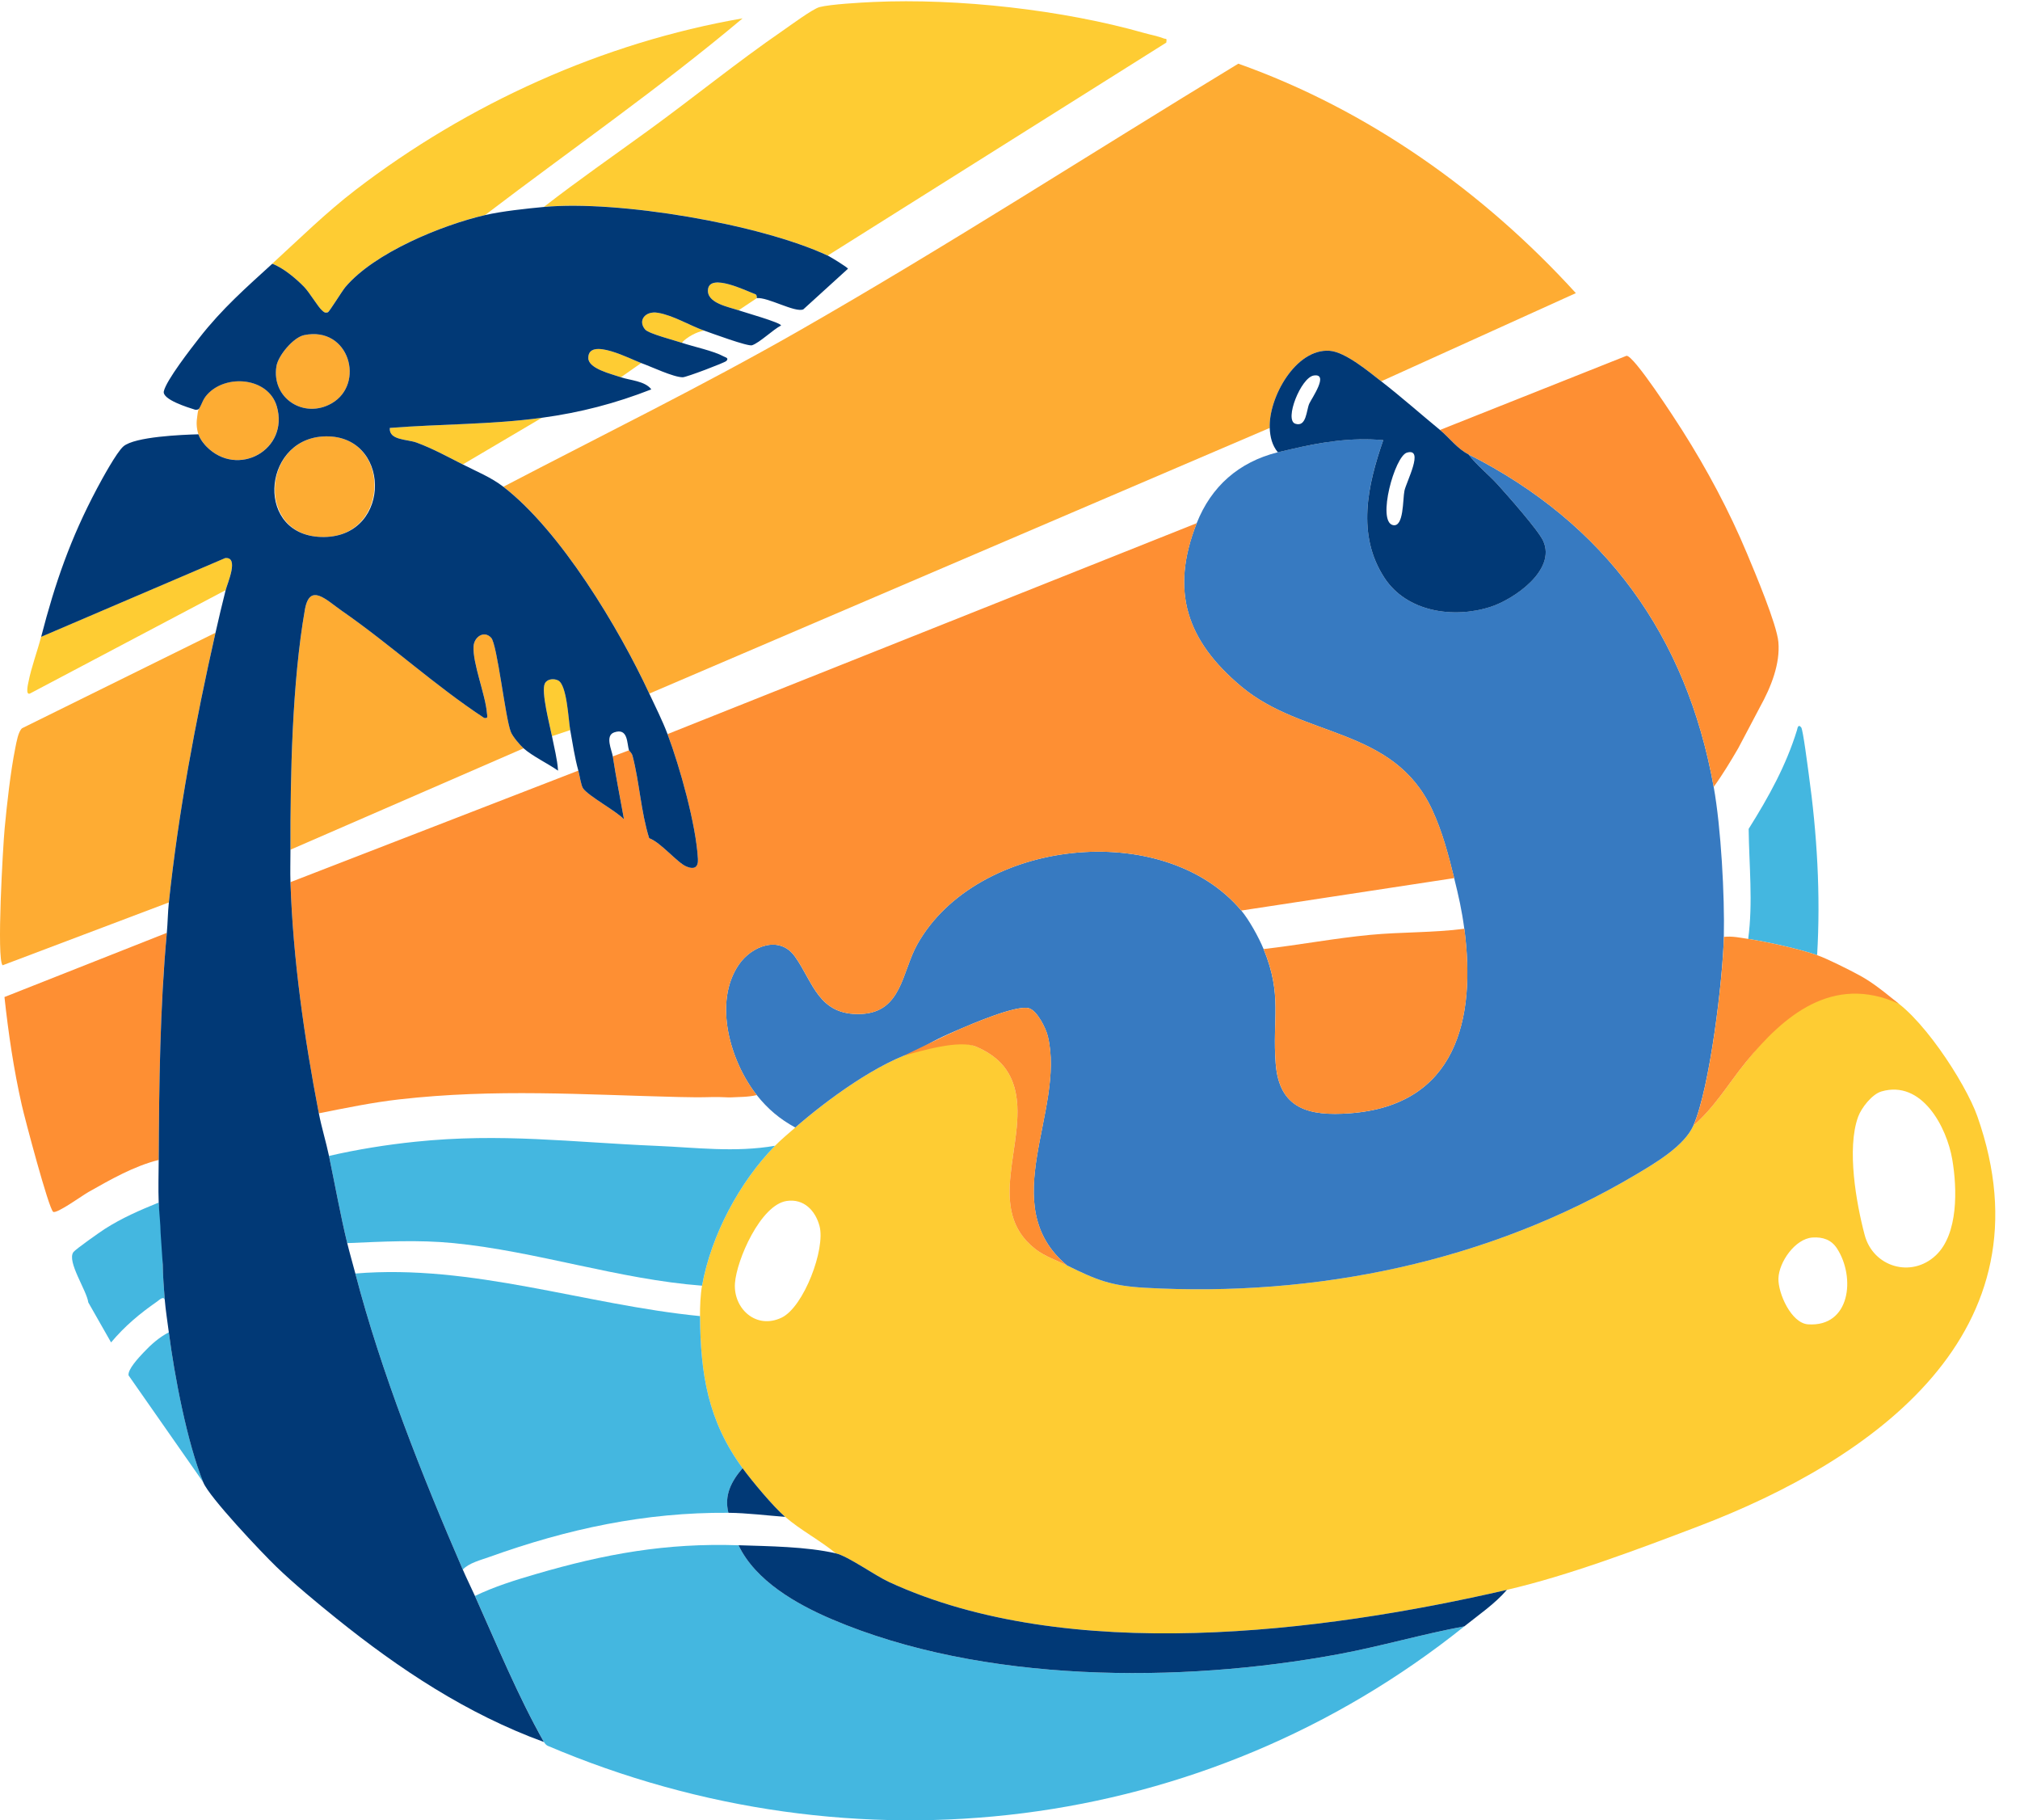 <?xml version="1.0" encoding="UTF-8" standalone="no"?>
<svg
   id="Layer_2"
   data-name="Layer 2"
   viewBox="0 0 995.39 896.8"
   version="1.1"
   sodipodi:docname="pybeach2025-fullcolor.svg"
   inkscape:version="1.4.2 (f4327f4, 2025-05-13)"
   xmlns:inkscape="http://www.inkscape.org/namespaces/inkscape"
   xmlns:sodipodi="http://sodipodi.sourceforge.net/DTD/sodipodi-0.dtd"
   xmlns="http://www.w3.org/2000/svg"
   xmlns:svg="http://www.w3.org/2000/svg">
  <sodipodi:namedview
     id="namedview32"
     pagecolor="#ffffff"
     bordercolor="#000000"
     borderopacity="0.25"
     inkscape:showpageshadow="2"
     inkscape:pageopacity="0.0"
     inkscape:pagecheckerboard="0"
     inkscape:deskcolor="#d1d1d1"
     inkscape:zoom="1.9781445"
     inkscape:cx="497.94137"
     inkscape:cy="448.39999"
     inkscape:window-width="3840"
     inkscape:window-height="2036"
     inkscape:window-x="3348"
     inkscape:window-y="-12"
     inkscape:window-maximized="1"
     inkscape:current-layer="Layer_2" />
  <defs
     id="defs1">
    <style
       id="style1">
      .cls-1 {
        fill: #fecc33;
      }

      .cls-2 {
        fill: #3790c1;
      }

      .cls-3 {
        fill: #fd8e33;
      }

      .cls-4 {
        fill: #013976;
      }
    </style>
  </defs>
  <path
     class="cls-1"
     d="M929.38,490.55c16.01,7.25,39.16,42.86,44.99,59.41,37.46,106.27-50.85,169.07-137.65,202.08-29.26,11.13-63.89,24.23-94.16,31.22-91.76,21.18-216.37,36.71-304.38-3.82-7.19-3.31-20.24-12.76-26.3-14.16-7.86-6.47-17.28-11.34-24.98-17.98-5.86-5.06-16.38-17.68-20.98-23.98-17.12-23.43-20.76-46.37-20.98-74.93-.04-4.54.2-10.58,1-14.99,4.53-25.01,18.55-51.17,35.97-68.93,2.92-2.98,6.8-6.21,9.99-8.99,15.58-13.56,41.13-32.43,60.94-37.96,8.65-2.42,19.94-5.47,28.3-1.83,10.13,4.41,16.72,10.97,19.19,21.78,5.83,25.55-15.4,58.4,9.96,77.95,4.75,3.66,10.3,5.44,15.48,7.99,14.53,7.17,21.63,10.09,38.42,11.03,84.29,4.7,169.49-12.73,241.99-55.8,9.43-5.6,23.85-14.06,28.29-24.16,10.38-8.84,17.44-20.95,26-31.44,18.29-22.4,36.14-47.34,68.9-32.5ZM927.1,537.72c-4.59,1.34-9.84,7.99-11.48,12.5-5.69,15.61-.94,42.55,3.24,58.25,4.19,15.72,22.98,21.35,35.04,10,11.18-10.51,10.54-32.94,8.13-47.18-2.72-16.07-15.01-39.39-34.94-33.57ZM387.66,591.67c-12.84,1.9-24.69,29-25.5,40.55-.87,12.37,10.35,22.98,23,16.93,10.88-5.2,21.71-33.85,18.67-45.15-2.04-7.6-7.72-13.58-16.17-12.33ZM893.16,609.68c-8.56.55-16.61,12.13-16.81,20.23-.18,7.33,6.35,21.97,14.58,22.54,20.89,1.43,23.48-23.2,14.3-37.36-2.79-4.31-6.97-5.74-12.08-5.41Z"
     id="path1" />
  <path
     class="cls-2"
     d="M629.67,222.81c1.37-.34,4.15-.96,5.87-1.37,15.35-3.61,30.07-6.04,46.07-4.62-7.71,22.28-13.26,46.63.59,67.84,10.97,16.79,33.9,20.19,52.14,14.35,11.66-3.73,32.71-18.2,26.06-32.61-2.44-5.28-17.59-22.38-22.33-27.63-4.65-5.14-10.27-9.44-14.5-14.97,67.33,34,107.43,89.16,120.88,163.84,3.62,20.1,5.45,53.61,5,73.93-.46,20.74-6.86,74.44-14.99,92.91-4.44,10.1-18.85,18.56-28.29,24.16-72.5,43.07-157.7,60.5-241.99,55.8-16.79-.94-23.89-3.86-38.42-11.03-35.67-29.77-.54-76.25-9.44-112.94-.97-3.98-5.24-12.54-9.26-13.73-6.08-1.8-28.21,7.71-34.93,10.62-6.26,2.71-14.08,6.06-19.31,10.16-19.81,5.53-45.36,24.4-60.94,37.96-7.62-4.14-13.59-9.18-18.98-15.98-13-16.43-21.6-45.59-8.83-64.27,6.27-9.17,20.05-14.64,27.64-3.99,8.98,12.59,11.62,29.2,32.59,28.31,20.12-.85,20.11-20.75,27.7-34.3,29.18-52.08,121.34-62.29,159.67-16.66,3.88,4.62,8.68,13.36,10.99,18.98,9.42,22.94,4.2,34.19,5.96,56.48s16.36,25.91,36.48,24.43c52.48-3.88,62.34-46.37,56.46-90.89-1.23-9.28-2.79-16.08-5-24.98-2.83-11.41-5.78-22.77-10.82-33.64-19.02-40.99-63.5-35.14-94.09-60.76-26.8-22.45-35.21-46.89-21.97-80.43,7.16-18.14,20.74-30.14,39.96-34.97Z"
     id="path2"
     style="fill:#377ac1;fill-opacity:1" />
  <path
     class="cls-1"
     d="M248.04,239.8c48.61-25.4,97.89-49.52,145.53-76.75,73.35-41.94,144.42-87.85,216.63-131.68,63.9,22.7,120.87,63.14,166.33,113.04l-95.9,43.44c-6.14-4.76-17.69-14.49-25.43-15.04-16.78-1.2-30.12,23.17-29.51,38.02l-305.71,130.87c-14.98-32.25-43.72-80.17-71.93-101.9Z"
     id="path3"
     style="fill:#feac33;fill-opacity:1" />
  <path
     class="cls-2"
     d="M363.93,761.28c8.33,17.53,28.57,29.03,45.97,36.45,74.05,31.6,171.7,31.77,249.93,17.18,20.77-3.87,41-9.83,61.76-13.67-128.14,102.66-300.69,123.14-451.73,58.84-.81-.42-1.4-1.12-1.83-1.89-12.85-22.76-23.2-47.97-33.97-71.93,9.52-4.6,19.63-7.74,29.76-10.7,34.28-10.04,64.39-15.47,100.12-14.27Z"
     id="path4"
     style="fill:#44b7e0;fill-opacity:1" />
  <path
     class="cls-1"
     d="M268.02,101.93c16.83-13.08,34.39-25.24,51.63-37.78,22.03-16.01,43.52-33.52,65.94-48.95,3.69-2.54,14.9-10.84,18.26-11.71,5.42-1.4,20.23-2.22,26.47-2.51,41.78-1.91,93.41,3.85,133.63,15.31,2.78.79,7,1.62,9.39,2.61,1.27.52,1.75-.4,1.38,2.08l-166.83,104.92c-33.59-15.69-103.36-27.37-139.87-23.98Z"
     id="path5" />
  <path
     class="cls-1"
     d="M844.46,387.65c-13.45-74.68-53.55-129.83-120.88-163.84-5.52-2.79-9.3-8.13-13.99-11.99l91.88-36.53c3.5-.49,24.24,31.6,27.42,36.62,12.28,19.37,23.17,39.7,32.02,60.89,3.9,9.34,14.65,34.77,15.42,43.54.93,10.61-3.54,22.04-9.12,32.07-1.1,1.97-9.83,18.79-10.67,20.22-3.48,5.99-7.82,13.21-12.08,19.02Z"
     id="path6"
     style="fill:#fe8f33;fill-opacity:1" />
  <path
     class="cls-1"
     d="M83.2,444.6L1.29,475.56c-3.06-2.78.19-58.9,1-67.42,1.15-12.14,2.88-27.87,5.26-39.7.56-2.76,1.43-8.03,3.32-9.66l95.31-47.05c-9.85,43.61-18.29,88.46-22.98,132.87Z"
     id="path7"
     style="fill:#feac33;fill-opacity:1" />
  <path
     class="cls-1"
     d="M134.15,129.91c13.54-12.38,26.38-25.09,41.07-36.36,55.31-42.44,121.86-72.61,190.71-84.51-40.58,34.14-84.61,64.68-126.88,96.89-21.35,4.92-54.63,18.55-68.9,35.5-1.67,1.99-7.89,12.18-8.61,12.4-1.47.45-1.93-.12-2.89-.96-1.99-1.74-6.17-8.85-8.86-11.62-3.91-4.02-10.31-9.39-15.63-11.34Z"
     id="path8" />
  <path
     class="cls-4"
     d="M680.62,187.85c9.75,7.56,19.4,16.1,28.97,23.98,4.68,3.86,8.47,9.2,13.99,11.99,4.23,5.54,9.85,9.83,14.5,14.97,4.74,5.25,19.89,22.34,22.33,27.63,6.65,14.41-14.4,28.88-26.06,32.61-18.24,5.84-41.17,2.43-52.14-14.35-13.86-21.21-8.3-45.56-.59-67.84-16.01-1.42-30.73,1.01-46.07,4.62-1.72.4-4.5,1.02-5.87,1.37-2.84-3.43-3.82-7.58-4-11.99-.61-14.85,12.73-39.22,29.51-38.02,7.74.55,19.3,10.29,25.43,15.04ZM647.38,185c-6.31.96-14.67,21.91-9.11,23.75s5.44-6.65,6.9-9.9c1.14-2.53,9.96-15.04,2.21-13.85ZM693.32,222.98c-6.08,1.72-14.83,33.74-7.01,35.7,5.55,1.39,4.87-12.79,5.76-16.93.96-4.46,9.9-21.21,1.26-18.77Z"
     id="path9" />
  <path
     class="cls-1"
     d="M82.2,459.58c-3.38,36.8-3.81,74.95-4,111.89-12.12,2.98-23.8,9.7-34.64,15.81-2.83,1.59-15.72,10.91-17.36,9.74-2.23-1.59-14.05-46.29-15.45-52.51-3.98-17.58-6.61-35.38-8.55-53.31l80-31.62Z"
     id="path10"
     style="fill:#fe8f33;fill-opacity:1" />
  <path
     class="cls-4"
     d="M411.88,765.28c6.06,1.4,19.11,10.85,26.3,14.16,88.01,40.54,212.62,25,304.38,3.82-5.97,6.93-13.84,12.26-20.98,17.98-20.76,3.84-40.98,9.8-61.76,13.67-78.23,14.58-175.87,14.42-249.93-17.18-17.4-7.42-37.64-18.92-45.97-36.45,14.94.5,33.51.65,47.95,4Z"
     id="path11" />
  <path
     class="cls-2"
     d="M861.45,462.58c2.42-17.84.44-36.24.23-54.22,10.04-15.99,18.45-31.28,23.8-48.59.24-.77.49-3.33,2.09-1.42.9,1.08,3.21,19.41,3.71,22.96,4.11,29.46,5.9,59.56,4.14,89.26-8.61-3.02-24.78-6.61-33.97-7.99Z"
     id="path12"
     style="fill:#44b7e0;fill-opacity:1" />
  <path
     class="cls-3"
     d="M861.45,462.58c9.19,1.38,25.36,4.97,33.97,7.99,4.89,1.71,15.8,7.18,20.65,9.82,4.71,2.57,8.76,5.24,19.63,14.12-32.77-14.84-56.92,6.13-75.21,28.53-8.56,10.49-15.63,22.6-26,31.44,8.12-18.46,14.52-72.17,14.99-92.91,4.13-.46,7.98.4,11.99,1Z"
     id="path13" />
  <path
     class="cls-1"
     d="M111.17,290.75l-96.43,50.94c-2.31.91-.86-4.97-.71-5.74,1.42-7.26,4.35-14.98,6.23-22.22l90.67-38.8c7.05-.76,1.11,12.38.24,15.82Z"
     id="path14" />
  <path
     class="cls-2"
     d="M81.2,640.4c-.58-2.13-2.88.19-3.72.77-8.66,6.01-15.95,12.12-22.75,20.19l-11.23-19.72c-.72-5.82-10.7-20.21-7.32-24.78,1.04-1.41,13.13-9.92,15.52-11.45,8.47-5.41,17.24-9.19,26.5-12.96.15,3.89,2,11.65,2,15.48v14.99c0,4.29.6,12.81,1,17.48Z"
     id="path15"
     style="fill:#44b7e0;fill-opacity:1" />
  <path
     class="cls-3"
     d="M97.76,213.93c-1.08-3.46-.97-6.15-.58-8.63.2-1.26.26-2.32.36-2.48.06-.09.07-.7.65-1.67,1.47-2.46,1.65-4.34,3.94-6.85,9.33-10.26,30.07-8.36,34.23,5.82,6.29,21.39-19.32,35.61-34.74,19.75-.46-.48-3.12-3.57-3.87-5.94Z"
     id="path16"
     style="fill:#fdac33;fill-opacity:1" />
  <path
     class="cls-2"
     d="M100.18,730.31l-36.82-52.69c-.53-2.93,5.02-8.79,7.34-11.26,3.64-3.88,7.72-7.53,12.5-9.98,2.76,21.41,8.99,54.12,16.98,73.93Z"
     id="path17"
     style="fill:#44b7e0;fill-opacity:1" />
  <path
     class="cls-1"
     d="M267.02,205.83l-38.96,22.98c-7.4-3.78-14.9-7.86-22.72-10.75-4.76-1.76-13.71-1.07-13.24-7.23,24.99-1.98,50.07-1.62,74.92-5Z"
     id="path18" />
  <path
     class="cls-1"
     d="M346.94,162.87c-3.61.6-8.44,3.17-10.99,5.99-3.49-1.18-16.21-4.45-17.99-6.48-3.83-4.37-.03-9.35,6.25-8.28,7.62,1.31,15.62,6.26,22.73,8.76Z"
     id="path19" />
  <path
     class="cls-1"
     d="M315.97,178.86l-9.99,6.99c-4.42-1.56-16.08-4.14-16.08-9.49,0-10.52,21.22.77,26.07,2.5Z"
     id="path20" />
  <path
     class="cls-1"
     d="M363.93,152.88c-4.69-1.65-15.96-3.49-15.01-10.42,1.09-7.96,18.92.89,23.26,2.48.75.27.83,1.24.75,1.95l-8.99,5.99Z"
     id="path21" />
  <path
     class="cls-2"
     d="M344.95,648.39c.22,28.56,3.86,51.5,20.98,74.93-5.54,6.43-9.17,13.33-6.99,21.98-41.11-.31-79.3,7.95-117.66,21.71-4.22,1.52-10.31,3.03-13.22,6.27-19.95-46.07-40.28-97.27-52.95-145.86,57.55-4.78,113.07,15.38,169.84,20.98Z"
     id="path22"
     style="fill:#44b7e0;fill-opacity:1" />
  <path
     class="cls-2"
     d="M381.91,564.48c-17.42,17.76-31.44,43.92-35.97,68.93-41-3.12-81.77-16.98-122.39-20.97-17.66-1.73-34.79-.74-52.44,0-3.44-14.18-6.02-28.67-8.99-42.96,13.91-3.2,28.23-5.5,42.47-6.98,42.57-4.42,77.09.27,118.83,2.02,19.42.81,38.69,3.37,58.48-.04Z"
     id="path23"
     style="fill:#44b7e0;fill-opacity:1" />
  <path
     class="cls-3"
     d="M525.77,623.42c-5.18-2.56-10.73-4.33-15.48-7.99-25.36-19.55-4.13-52.4-9.96-77.95-2.47-10.8-9.05-17.37-19.19-21.78-8.36-3.64-27.15,2.01-35.8,4.42,8.68-4.15,20.55-10.05,26.81-12.76,6.71-2.91,28.85-12.42,34.93-10.62,4.02,1.19,8.29,9.75,9.26,13.73,8.9,36.69-26.23,83.18,9.44,112.94Z"
     id="path24" />
  <path
     class="cls-4"
     d="M386.9,747.3c-9.03-.66-18.98-1.93-27.97-2-2.18-8.65,1.45-15.55,6.99-21.98,4.6,6.3,15.12,18.92,20.98,23.98Z"
     id="path25" />
  <path
     class="cls-1"
     d="M589.71,257.78c-13.25,33.54-4.83,57.98,21.97,80.43,30.59,25.62,75.08,19.76,94.09,60.76,5.04,10.86,7.99,22.22,10.82,33.64l-104.9,15.98c-38.33-45.62-130.49-35.42-159.67,16.66-7.59,13.55-7.58,33.45-27.7,34.3-20.96.89-23.61-15.73-32.59-28.31-7.6-10.64-21.37-5.17-27.64,3.99-12.78,18.68-4.18,47.84,8.83,64.27-4.37,1.07-8.95.9-12.6,1.13-1.7.11-5.33-.26-9.19-.15-6.45.18-10.86.12-16.64-.02-47.13-1.14-90.28-4.21-137.78,1.17-13.3,1.51-26.5,4.26-39.59,6.86-7.19-37.39-12.71-75.73-13.99-113.89l141.86-54.95c.62,2.25,1.28,7.17,2.3,8.69,2.51,3.75,16.34,11.18,20.19,15.26-1.82-10.3-3.91-20.59-5.51-30.95l7.99-3c.11.34,1.34,1.17,1.74,2.71,3.39,12.87,4.12,27.63,8.19,40.56,5.74,2.08,13.8,12.05,18.33,13.95,3.97,1.66,5.93.34,5.7-3.69-.93-16.95-8.92-45.39-14.98-61.52l260.75-103.9Z"
     id="path26"
     style="fill:#fe8f33;fill-opacity:1" />
  <path
     class="cls-3"
     d="M721.58,457.58c5.88,44.52-3.99,87.01-56.46,90.89-20.13,1.49-34.71-2.04-36.48-24.43s3.46-33.54-5.96-56.48c17.45-1.99,34.97-5.32,52.46-6.98,15.45-1.47,31.03-1.01,46.45-3.01Z"
     id="path27" />
  <path
     class="cls-1"
     d="M143.14,418.62c-.09-36.51.82-82.45,7.11-118.27,2.38-13.54,10.53-4.76,18.2.55,23.97,16.61,45.69,36.7,70.12,52.77,2.18.41,1.51-.89,1.39-2.39-.72-9.05-7.14-24.65-6.58-32.94.31-4.62,5.19-7.95,8.68-4.14,2.98,3.25,6.93,39.53,9.65,46.29.85,2.29,4.51,6.57,6.32,8.17l-114.89,49.95Z"
     id="path28"
     style="fill:#feac33;fill-opacity:1" />
  <path
     class="cls-3"
     d="M158.94,215.05c33.87-2.2,34.09,49.22.69,49.51s-30.85-47.55-.69-49.51Z"
     id="path29"
     style="fill:#fdac33;fill-opacity:1" />
  <path
     class="cls-3"
     d="M149.86,165.11c22.27-4.62,30.18,24.03,13.61,33.58-13.66,7.88-29.82-2.47-27.25-18.27.85-5.23,8.31-14.21,13.64-15.31Z"
     id="path30"
     style="fill:#fdac33;fill-opacity:1" />
  <path
     class="cls-1"
     d="M281.01,359.68l-8.99,3c-1.01-5.2-5.48-21.97-3.5-25.98,1.12-2.27,4.38-2.54,6.5-1.5,4.42,2.17,5.07,19.39,5.99,24.48Z"
     id="path31" />
  <path
     class="cls-4"
     d="M407.88,125.91c1.3.61,9.96,5.9,9.97,6.49l-22,20.01c-3.99,1.79-17.59-6.16-22.94-5.53.09-.71,0-1.68-.75-1.95-4.34-1.59-22.17-10.44-23.26-2.48-.95,6.93,10.32,8.77,15.01,10.42,2.44.86,21.02,6.09,20.96,7.49-4.06,2.11-10.42,8.39-14.27,9.74-2.02.71-19.95-5.93-23.67-7.24-7.11-2.51-15.11-7.46-22.73-8.76-6.28-1.08-10.08,3.91-6.25,8.28,1.78,2.03,14.5,5.3,17.99,6.48,5.89,1.99,15.61,3.96,20.71,6.76.91.5,2.65.75,1.27,2.22-.78.84-19.72,8.03-21.48,8.03-4.6,0-15.58-5.27-20.48-7.01s-26.07-13.01-26.07-2.5c0,5.35,11.66,7.93,16.08,9.49s11.79,1.76,14.98,5.98c-17.82,6.96-34.93,11.41-53.95,14-24.85,3.38-49.93,3.02-74.92,5-.47,6.16,8.48,5.47,13.24,7.23,7.82,2.89,15.32,6.97,22.72,10.75,6.74,3.44,13.88,6.29,19.98,10.99,28.21,21.73,56.95,69.65,71.93,101.9,3.05,6.56,6.45,13.21,8.99,19.98,6.07,16.13,14.06,44.57,14.98,61.52.22,4.04-1.73,5.35-5.7,3.69-4.54-1.9-12.59-11.88-18.33-13.95-4.07-12.93-4.8-27.69-8.19-40.56-.41-1.54-1.63-2.36-1.74-2.71-1.09-3.4-.38-11.27-7.32-8.85-4.65,1.62-1.15,8.76-.67,11.85,1.59,10.36,3.68,20.64,5.51,30.95-3.85-4.08-17.68-11.52-20.19-15.26-1.02-1.52-1.68-6.44-2.3-8.69-1.83-6.61-2.78-13.25-4-19.98-.92-5.1-1.57-22.32-5.99-24.48-2.12-1.04-5.37-.77-6.5,1.5-1.98,4.01,2.49,20.78,3.5,25.98,1.09,5.63,2.61,11.22,2.99,16.98-4.96-3.48-12.58-7.1-16.97-10.99-1.81-1.6-5.47-5.88-6.32-8.17-2.71-6.76-6.67-43.04-9.65-46.29-3.49-3.81-8.37-.48-8.68,4.14-.56,8.29,5.86,23.89,6.58,32.94.12,1.49.78,2.8-1.39,2.39-24.43-16.07-46.15-36.15-70.12-52.77-7.66-5.31-15.82-14.09-18.2-.55-6.29,35.81-7.2,81.76-7.11,118.27.01,5.3-.18,10.69,0,15.98,1.28,38.15,6.8,76.5,13.99,113.89,1.35,7,3.54,14,5,20.98,2.98,14.29,5.55,28.77,8.99,42.96,1.21,4.97,2.7,10.01,4,14.99,12.67,48.59,33,99.79,52.95,145.86,1.91,4.42,4.04,8.65,5.99,12.99,10.77,23.96,21.11,49.17,33.97,71.93-37.89-13.81-71.17-35.86-102.37-60.97-9.46-7.62-20.86-17.04-29.53-25.42-7.08-6.83-32.99-34.19-35.94-41.49-8-19.81-14.22-52.52-16.98-73.93-.68-5.27-1.55-10.7-2-15.98-.4-4.67-1-13.19-1-17.48l-1.06-15.62c0-3.84-.78-10.95-.93-14.85-.27-6.93-.04-14.03,0-20.98.19-36.94.61-75.09,4-111.89.45-4.92.48-10.06,1-14.99,4.69-44.41,13.13-89.26,22.98-132.87,1.59-7.05,3.23-13.98,5-20.98.86-3.44,6.81-16.58-.24-15.82l-90.67,38.8c6.9-26.66,14.48-48.51,27.45-72.95,2.42-4.57,9.74-18.01,13.08-20.88,5.61-4.82,29.03-5.74,36.97-5.96.89,2.74,3.4,5.46,3.87,5.94,15.42,15.86,41.02,1.64,34.74-19.75-4.17-14.18-24.91-16.08-34.23-5.82-2.28,2.51-2.47,4.39-3.94,6.85-.58.97-1.96.6-2.01.69-3.47-1.09-16.36-5.02-15.48-9.08,1.16-5.4,13.49-21.21,17.51-26.36,11.27-14.44,23.16-24.82,35.94-36.49,5.32,1.95,11.72,7.32,15.63,11.34,2.7,2.77,6.87,9.88,8.86,11.62.96.84,1.42,1.42,2.89.96.72-.22,6.94-10.41,8.61-12.4,14.27-16.95,47.56-30.57,68.9-35.5,8.24-1.9,20.38-3.2,28.97-4,36.5-3.39,106.28,8.29,139.87,23.98ZM149.86,165.11c-5.34,1.11-12.79,10.08-13.64,15.31-2.57,15.8,13.59,26.15,27.25,18.27,16.57-9.56,8.66-38.2-13.61-33.58ZM158.94,215.05c-30.16,1.96-33.35,49.8.69,49.51s33.18-51.7-.69-49.51Z"
     id="path32" />
</svg>
